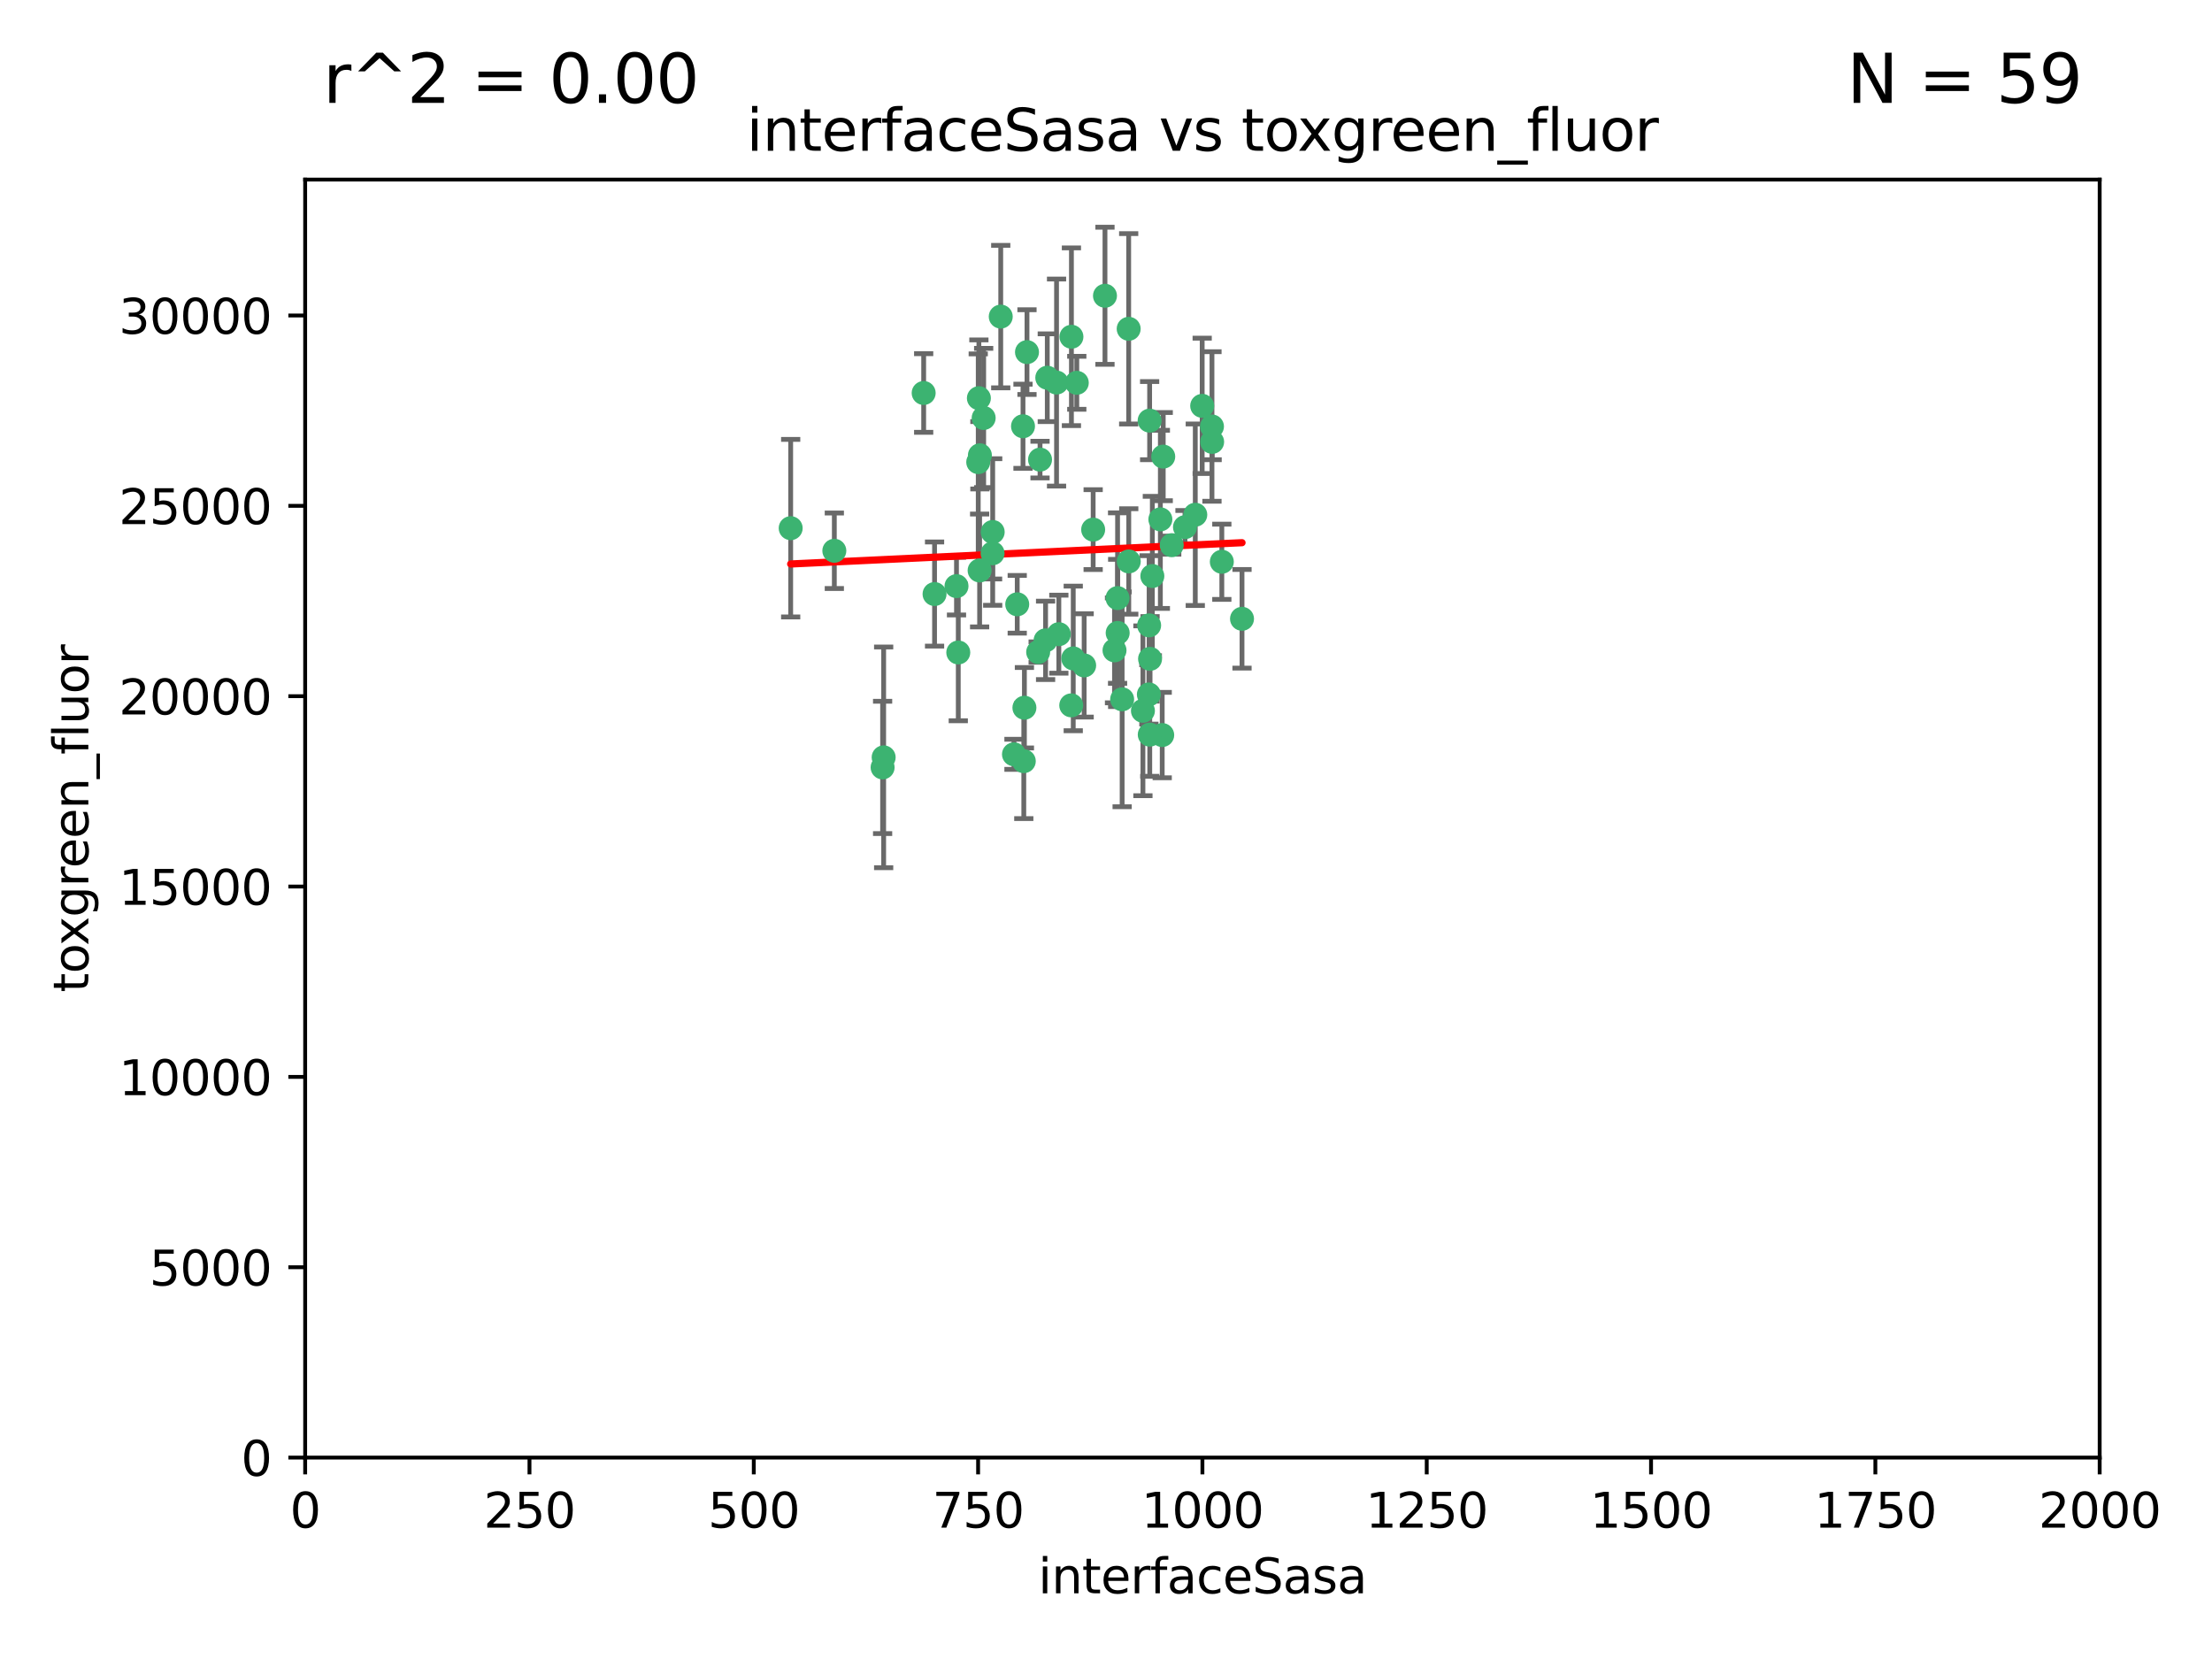 <?xml version="1.0" encoding="utf-8" standalone="no"?>
<!DOCTYPE svg PUBLIC "-//W3C//DTD SVG 1.1//EN"
  "http://www.w3.org/Graphics/SVG/1.1/DTD/svg11.dtd">
<svg xmlns:xlink="http://www.w3.org/1999/xlink" width="460.8pt" height="345.6pt" viewBox="0 0 460.8 345.6" xmlns="http://www.w3.org/2000/svg" version="1.1">
 <defs>
  <style type="text/css">*{stroke-linejoin: round; stroke-linecap: butt}</style>
 </defs>
 <g id="figure_1">
  <g id="patch_1">
   <path d="M 0 345.6 
L 460.8 345.6 
L 460.8 0 
L 0 0 
z
" style="fill: #ffffff"/>
  </g>
  <g id="axes_1">
   <g id="patch_2">
    <path d="M 63.571 303.64 
L 437.4 303.64 
L 437.4 37.411 
L 63.571 37.411 
z
" style="fill: #ffffff"/>
   </g>
   <g id="PathCollection_1">
    <defs>
     <path id="m193e4235b2" d="M 0 1.118 
C 0.297 1.118 0.581 1 0.791 0.791 
C 1 0.581 1.118 0.297 1.118 0 
C 1.118 -0.297 1 -0.581 0.791 -0.791 
C 0.581 -1 0.297 -1.118 0 -1.118 
C -0.297 -1.118 -0.581 -1 -0.791 -0.791 
C -1 -0.581 -1.118 -0.297 -1.118 0 
C -1.118 0.297 -1 0.581 -0.791 0.791 
C -0.581 1 -0.297 1.118 0 1.118 
z
" style="stroke: #3cb371"/>
    </defs>
    <g clip-path="url(#p75153ebcfb)">
     <use xlink:href="#m193e4235b2" x="242.323" y="95.12" style="fill: #3cb371; stroke: #3cb371"/>
     <use xlink:href="#m193e4235b2" x="248.998" y="107.23" style="fill: #3cb371; stroke: #3cb371"/>
     <use xlink:href="#m193e4235b2" x="239.489" y="87.626" style="fill: #3cb371; stroke: #3cb371"/>
     <use xlink:href="#m193e4235b2" x="250.437" y="84.546" style="fill: #3cb371; stroke: #3cb371"/>
     <use xlink:href="#m193e4235b2" x="218.168" y="78.686" style="fill: #3cb371; stroke: #3cb371"/>
     <use xlink:href="#m193e4235b2" x="230.187" y="61.614" style="fill: #3cb371; stroke: #3cb371"/>
     <use xlink:href="#m193e4235b2" x="240.054" y="119.997" style="fill: #3cb371; stroke: #3cb371"/>
     <use xlink:href="#m193e4235b2" x="246.854" y="109.814" style="fill: #3cb371; stroke: #3cb371"/>
     <use xlink:href="#m193e4235b2" x="239.385" y="130.275" style="fill: #3cb371; stroke: #3cb371"/>
     <use xlink:href="#m193e4235b2" x="223.198" y="70.152" style="fill: #3cb371; stroke: #3cb371"/>
     <use xlink:href="#m193e4235b2" x="258.734" y="128.909" style="fill: #3cb371; stroke: #3cb371"/>
     <use xlink:href="#m193e4235b2" x="233.762" y="145.68" style="fill: #3cb371; stroke: #3cb371"/>
     <use xlink:href="#m193e4235b2" x="235.142" y="116.959" style="fill: #3cb371; stroke: #3cb371"/>
     <use xlink:href="#m193e4235b2" x="220.097" y="79.693" style="fill: #3cb371; stroke: #3cb371"/>
     <use xlink:href="#m193e4235b2" x="223.161" y="146.939" style="fill: #3cb371; stroke: #3cb371"/>
     <use xlink:href="#m193e4235b2" x="241.725" y="108.191" style="fill: #3cb371; stroke: #3cb371"/>
     <use xlink:href="#m193e4235b2" x="225.848" y="138.619" style="fill: #3cb371; stroke: #3cb371"/>
     <use xlink:href="#m193e4235b2" x="252.51" y="92.054" style="fill: #3cb371; stroke: #3cb371"/>
     <use xlink:href="#m193e4235b2" x="227.725" y="110.328" style="fill: #3cb371; stroke: #3cb371"/>
     <use xlink:href="#m193e4235b2" x="235.125" y="68.498" style="fill: #3cb371; stroke: #3cb371"/>
     <use xlink:href="#m193e4235b2" x="206.772" y="115.259" style="fill: #3cb371; stroke: #3cb371"/>
     <use xlink:href="#m193e4235b2" x="244.091" y="113.569" style="fill: #3cb371; stroke: #3cb371"/>
     <use xlink:href="#m193e4235b2" x="211.908" y="125.886" style="fill: #3cb371; stroke: #3cb371"/>
     <use xlink:href="#m193e4235b2" x="213.404" y="147.433" style="fill: #3cb371; stroke: #3cb371"/>
     <use xlink:href="#m193e4235b2" x="204.131" y="94.844" style="fill: #3cb371; stroke: #3cb371"/>
     <use xlink:href="#m193e4235b2" x="216.658" y="95.747" style="fill: #3cb371; stroke: #3cb371"/>
     <use xlink:href="#m193e4235b2" x="204.916" y="87.071" style="fill: #3cb371; stroke: #3cb371"/>
     <use xlink:href="#m193e4235b2" x="192.417" y="81.868" style="fill: #3cb371; stroke: #3cb371"/>
     <use xlink:href="#m193e4235b2" x="213.275" y="158.563" style="fill: #3cb371; stroke: #3cb371"/>
     <use xlink:href="#m193e4235b2" x="216.269" y="135.837" style="fill: #3cb371; stroke: #3cb371"/>
     <use xlink:href="#m193e4235b2" x="206.796" y="110.825" style="fill: #3cb371; stroke: #3cb371"/>
     <use xlink:href="#m193e4235b2" x="199.256" y="122.1" style="fill: #3cb371; stroke: #3cb371"/>
     <use xlink:href="#m193e4235b2" x="220.577" y="132.112" style="fill: #3cb371; stroke: #3cb371"/>
     <use xlink:href="#m193e4235b2" x="242.11" y="153.125" style="fill: #3cb371; stroke: #3cb371"/>
     <use xlink:href="#m193e4235b2" x="223.577" y="137.163" style="fill: #3cb371; stroke: #3cb371"/>
     <use xlink:href="#m193e4235b2" x="254.529" y="117.03" style="fill: #3cb371; stroke: #3cb371"/>
     <use xlink:href="#m193e4235b2" x="208.473" y="65.954" style="fill: #3cb371; stroke: #3cb371"/>
     <use xlink:href="#m193e4235b2" x="203.92" y="82.947" style="fill: #3cb371; stroke: #3cb371"/>
     <use xlink:href="#m193e4235b2" x="239.332" y="144.666" style="fill: #3cb371; stroke: #3cb371"/>
     <use xlink:href="#m193e4235b2" x="204.073" y="118.841" style="fill: #3cb371; stroke: #3cb371"/>
     <use xlink:href="#m193e4235b2" x="239.579" y="137.252" style="fill: #3cb371; stroke: #3cb371"/>
     <use xlink:href="#m193e4235b2" x="232.833" y="131.852" style="fill: #3cb371; stroke: #3cb371"/>
     <use xlink:href="#m193e4235b2" x="252.476" y="88.842" style="fill: #3cb371; stroke: #3cb371"/>
     <use xlink:href="#m193e4235b2" x="203.785" y="96.269" style="fill: #3cb371; stroke: #3cb371"/>
     <use xlink:href="#m193e4235b2" x="213.94" y="73.353" style="fill: #3cb371; stroke: #3cb371"/>
     <use xlink:href="#m193e4235b2" x="194.686" y="123.75" style="fill: #3cb371; stroke: #3cb371"/>
     <use xlink:href="#m193e4235b2" x="183.864" y="159.868" style="fill: #3cb371; stroke: #3cb371"/>
     <use xlink:href="#m193e4235b2" x="213.11" y="88.797" style="fill: #3cb371; stroke: #3cb371"/>
     <use xlink:href="#m193e4235b2" x="211.23" y="157.137" style="fill: #3cb371; stroke: #3cb371"/>
     <use xlink:href="#m193e4235b2" x="238.093" y="148.071" style="fill: #3cb371; stroke: #3cb371"/>
     <use xlink:href="#m193e4235b2" x="199.626" y="135.924" style="fill: #3cb371; stroke: #3cb371"/>
     <use xlink:href="#m193e4235b2" x="232.811" y="124.593" style="fill: #3cb371; stroke: #3cb371"/>
     <use xlink:href="#m193e4235b2" x="224.314" y="79.744" style="fill: #3cb371; stroke: #3cb371"/>
     <use xlink:href="#m193e4235b2" x="239.516" y="153.038" style="fill: #3cb371; stroke: #3cb371"/>
     <use xlink:href="#m193e4235b2" x="164.714" y="110.027" style="fill: #3cb371; stroke: #3cb371"/>
     <use xlink:href="#m193e4235b2" x="217.815" y="133.397" style="fill: #3cb371; stroke: #3cb371"/>
     <use xlink:href="#m193e4235b2" x="184.082" y="157.771" style="fill: #3cb371; stroke: #3cb371"/>
     <use xlink:href="#m193e4235b2" x="232.174" y="135.479" style="fill: #3cb371; stroke: #3cb371"/>
     <use xlink:href="#m193e4235b2" x="173.806" y="114.733" style="fill: #3cb371; stroke: #3cb371"/>
    </g>
   </g>
   <g id="matplotlib.axis_1">
    <g id="xtick_1">
     <g id="line2d_1">
      <defs>
       <path id="md8266cd551" d="M 0 0 
L 0 3.5 
" style="stroke: #000000; stroke-width: 0.8"/>
      </defs>
      <g>
       <use xlink:href="#md8266cd551" x="63.571" y="303.64" style="stroke: #000000; stroke-width: 0.8"/>
      </g>
     </g>
     <g id="text_1">
      <!-- 0 -->
      <g transform="translate(60.39 318.238)scale(0.1 -0.1)">
       <defs>
        <path id="DejaVuSans-30" d="M 2034 4250 
Q 1547 4250 1301 3770 
Q 1056 3291 1056 2328 
Q 1056 1369 1301 889 
Q 1547 409 2034 409 
Q 2525 409 2770 889 
Q 3016 1369 3016 2328 
Q 3016 3291 2770 3770 
Q 2525 4250 2034 4250 
z
M 2034 4750 
Q 2819 4750 3233 4129 
Q 3647 3509 3647 2328 
Q 3647 1150 3233 529 
Q 2819 -91 2034 -91 
Q 1250 -91 836 529 
Q 422 1150 422 2328 
Q 422 3509 836 4129 
Q 1250 4750 2034 4750 
z
" transform="scale(0.016)"/>
       </defs>
       <use xlink:href="#DejaVuSans-30"/>
      </g>
     </g>
    </g>
    <g id="xtick_2">
     <g id="line2d_2">
      <g>
       <use xlink:href="#md8266cd551" x="110.3" y="303.64" style="stroke: #000000; stroke-width: 0.8"/>
      </g>
     </g>
     <g id="text_2">
      <!-- 250 -->
      <g transform="translate(100.756 318.238)scale(0.1 -0.1)">
       <defs>
        <path id="DejaVuSans-32" d="M 1228 531 
L 3431 531 
L 3431 0 
L 469 0 
L 469 531 
Q 828 903 1448 1529 
Q 2069 2156 2228 2338 
Q 2531 2678 2651 2914 
Q 2772 3150 2772 3378 
Q 2772 3750 2511 3984 
Q 2250 4219 1831 4219 
Q 1534 4219 1204 4116 
Q 875 4013 500 3803 
L 500 4441 
Q 881 4594 1212 4672 
Q 1544 4750 1819 4750 
Q 2544 4750 2975 4387 
Q 3406 4025 3406 3419 
Q 3406 3131 3298 2873 
Q 3191 2616 2906 2266 
Q 2828 2175 2409 1742 
Q 1991 1309 1228 531 
z
" transform="scale(0.016)"/>
        <path id="DejaVuSans-35" d="M 691 4666 
L 3169 4666 
L 3169 4134 
L 1269 4134 
L 1269 2991 
Q 1406 3038 1543 3061 
Q 1681 3084 1819 3084 
Q 2600 3084 3056 2656 
Q 3513 2228 3513 1497 
Q 3513 744 3044 326 
Q 2575 -91 1722 -91 
Q 1428 -91 1123 -41 
Q 819 9 494 109 
L 494 744 
Q 775 591 1075 516 
Q 1375 441 1709 441 
Q 2250 441 2565 725 
Q 2881 1009 2881 1497 
Q 2881 1984 2565 2268 
Q 2250 2553 1709 2553 
Q 1456 2553 1204 2497 
Q 953 2441 691 2322 
L 691 4666 
z
" transform="scale(0.016)"/>
       </defs>
       <use xlink:href="#DejaVuSans-32"/>
       <use xlink:href="#DejaVuSans-35" x="63.623"/>
       <use xlink:href="#DejaVuSans-30" x="127.246"/>
      </g>
     </g>
    </g>
    <g id="xtick_3">
     <g id="line2d_3">
      <g>
       <use xlink:href="#md8266cd551" x="157.028" y="303.64" style="stroke: #000000; stroke-width: 0.8"/>
      </g>
     </g>
     <g id="text_3">
      <!-- 500 -->
      <g transform="translate(147.485 318.238)scale(0.1 -0.1)">
       <use xlink:href="#DejaVuSans-35"/>
       <use xlink:href="#DejaVuSans-30" x="63.623"/>
       <use xlink:href="#DejaVuSans-30" x="127.246"/>
      </g>
     </g>
    </g>
    <g id="xtick_4">
     <g id="line2d_4">
      <g>
       <use xlink:href="#md8266cd551" x="203.757" y="303.64" style="stroke: #000000; stroke-width: 0.8"/>
      </g>
     </g>
     <g id="text_4">
      <!-- 750 -->
      <g transform="translate(194.213 318.238)scale(0.1 -0.1)">
       <defs>
        <path id="DejaVuSans-37" d="M 525 4666 
L 3525 4666 
L 3525 4397 
L 1831 0 
L 1172 0 
L 2766 4134 
L 525 4134 
L 525 4666 
z
" transform="scale(0.016)"/>
       </defs>
       <use xlink:href="#DejaVuSans-37"/>
       <use xlink:href="#DejaVuSans-35" x="63.623"/>
       <use xlink:href="#DejaVuSans-30" x="127.246"/>
      </g>
     </g>
    </g>
    <g id="xtick_5">
     <g id="line2d_5">
      <g>
       <use xlink:href="#md8266cd551" x="250.486" y="303.64" style="stroke: #000000; stroke-width: 0.8"/>
      </g>
     </g>
     <g id="text_5">
      <!-- 1000 -->
      <g transform="translate(237.761 318.238)scale(0.1 -0.1)">
       <defs>
        <path id="DejaVuSans-31" d="M 794 531 
L 1825 531 
L 1825 4091 
L 703 3866 
L 703 4441 
L 1819 4666 
L 2450 4666 
L 2450 531 
L 3481 531 
L 3481 0 
L 794 0 
L 794 531 
z
" transform="scale(0.016)"/>
       </defs>
       <use xlink:href="#DejaVuSans-31"/>
       <use xlink:href="#DejaVuSans-30" x="63.623"/>
       <use xlink:href="#DejaVuSans-30" x="127.246"/>
       <use xlink:href="#DejaVuSans-30" x="190.869"/>
      </g>
     </g>
    </g>
    <g id="xtick_6">
     <g id="line2d_6">
      <g>
       <use xlink:href="#md8266cd551" x="297.214" y="303.64" style="stroke: #000000; stroke-width: 0.8"/>
      </g>
     </g>
     <g id="text_6">
      <!-- 1250 -->
      <g transform="translate(284.489 318.238)scale(0.1 -0.1)">
       <use xlink:href="#DejaVuSans-31"/>
       <use xlink:href="#DejaVuSans-32" x="63.623"/>
       <use xlink:href="#DejaVuSans-35" x="127.246"/>
       <use xlink:href="#DejaVuSans-30" x="190.869"/>
      </g>
     </g>
    </g>
    <g id="xtick_7">
     <g id="line2d_7">
      <g>
       <use xlink:href="#md8266cd551" x="343.943" y="303.64" style="stroke: #000000; stroke-width: 0.8"/>
      </g>
     </g>
     <g id="text_7">
      <!-- 1500 -->
      <g transform="translate(331.218 318.238)scale(0.1 -0.1)">
       <use xlink:href="#DejaVuSans-31"/>
       <use xlink:href="#DejaVuSans-35" x="63.623"/>
       <use xlink:href="#DejaVuSans-30" x="127.246"/>
       <use xlink:href="#DejaVuSans-30" x="190.869"/>
      </g>
     </g>
    </g>
    <g id="xtick_8">
     <g id="line2d_8">
      <g>
       <use xlink:href="#md8266cd551" x="390.671" y="303.64" style="stroke: #000000; stroke-width: 0.8"/>
      </g>
     </g>
     <g id="text_8">
      <!-- 1750 -->
      <g transform="translate(377.946 318.238)scale(0.1 -0.1)">
       <use xlink:href="#DejaVuSans-31"/>
       <use xlink:href="#DejaVuSans-37" x="63.623"/>
       <use xlink:href="#DejaVuSans-35" x="127.246"/>
       <use xlink:href="#DejaVuSans-30" x="190.869"/>
      </g>
     </g>
    </g>
    <g id="xtick_9">
     <g id="line2d_9">
      <g>
       <use xlink:href="#md8266cd551" x="437.4" y="303.64" style="stroke: #000000; stroke-width: 0.8"/>
      </g>
     </g>
     <g id="text_9">
      <!-- 2000 -->
      <g transform="translate(424.675 318.238)scale(0.1 -0.1)">
       <use xlink:href="#DejaVuSans-32"/>
       <use xlink:href="#DejaVuSans-30" x="63.623"/>
       <use xlink:href="#DejaVuSans-30" x="127.246"/>
       <use xlink:href="#DejaVuSans-30" x="190.869"/>
      </g>
     </g>
    </g>
    <g id="text_10">
     <!-- interfaceSasa -->
     <g transform="translate(216.279 331.917)scale(0.1 -0.1)">
      <defs>
       <path id="DejaVuSans-69" d="M 603 3500 
L 1178 3500 
L 1178 0 
L 603 0 
L 603 3500 
z
M 603 4863 
L 1178 4863 
L 1178 4134 
L 603 4134 
L 603 4863 
z
" transform="scale(0.016)"/>
       <path id="DejaVuSans-6e" d="M 3513 2113 
L 3513 0 
L 2938 0 
L 2938 2094 
Q 2938 2591 2744 2837 
Q 2550 3084 2163 3084 
Q 1697 3084 1428 2787 
Q 1159 2491 1159 1978 
L 1159 0 
L 581 0 
L 581 3500 
L 1159 3500 
L 1159 2956 
Q 1366 3272 1645 3428 
Q 1925 3584 2291 3584 
Q 2894 3584 3203 3211 
Q 3513 2838 3513 2113 
z
" transform="scale(0.016)"/>
       <path id="DejaVuSans-74" d="M 1172 4494 
L 1172 3500 
L 2356 3500 
L 2356 3053 
L 1172 3053 
L 1172 1153 
Q 1172 725 1289 603 
Q 1406 481 1766 481 
L 2356 481 
L 2356 0 
L 1766 0 
Q 1100 0 847 248 
Q 594 497 594 1153 
L 594 3053 
L 172 3053 
L 172 3500 
L 594 3500 
L 594 4494 
L 1172 4494 
z
" transform="scale(0.016)"/>
       <path id="DejaVuSans-65" d="M 3597 1894 
L 3597 1613 
L 953 1613 
Q 991 1019 1311 708 
Q 1631 397 2203 397 
Q 2534 397 2845 478 
Q 3156 559 3463 722 
L 3463 178 
Q 3153 47 2828 -22 
Q 2503 -91 2169 -91 
Q 1331 -91 842 396 
Q 353 884 353 1716 
Q 353 2575 817 3079 
Q 1281 3584 2069 3584 
Q 2775 3584 3186 3129 
Q 3597 2675 3597 1894 
z
M 3022 2063 
Q 3016 2534 2758 2815 
Q 2500 3097 2075 3097 
Q 1594 3097 1305 2825 
Q 1016 2553 972 2059 
L 3022 2063 
z
" transform="scale(0.016)"/>
       <path id="DejaVuSans-72" d="M 2631 2963 
Q 2534 3019 2420 3045 
Q 2306 3072 2169 3072 
Q 1681 3072 1420 2755 
Q 1159 2438 1159 1844 
L 1159 0 
L 581 0 
L 581 3500 
L 1159 3500 
L 1159 2956 
Q 1341 3275 1631 3429 
Q 1922 3584 2338 3584 
Q 2397 3584 2469 3576 
Q 2541 3569 2628 3553 
L 2631 2963 
z
" transform="scale(0.016)"/>
       <path id="DejaVuSans-66" d="M 2375 4863 
L 2375 4384 
L 1825 4384 
Q 1516 4384 1395 4259 
Q 1275 4134 1275 3809 
L 1275 3500 
L 2222 3500 
L 2222 3053 
L 1275 3053 
L 1275 0 
L 697 0 
L 697 3053 
L 147 3053 
L 147 3500 
L 697 3500 
L 697 3744 
Q 697 4328 969 4595 
Q 1241 4863 1831 4863 
L 2375 4863 
z
" transform="scale(0.016)"/>
       <path id="DejaVuSans-61" d="M 2194 1759 
Q 1497 1759 1228 1600 
Q 959 1441 959 1056 
Q 959 750 1161 570 
Q 1363 391 1709 391 
Q 2188 391 2477 730 
Q 2766 1069 2766 1631 
L 2766 1759 
L 2194 1759 
z
M 3341 1997 
L 3341 0 
L 2766 0 
L 2766 531 
Q 2569 213 2275 61 
Q 1981 -91 1556 -91 
Q 1019 -91 701 211 
Q 384 513 384 1019 
Q 384 1609 779 1909 
Q 1175 2209 1959 2209 
L 2766 2209 
L 2766 2266 
Q 2766 2663 2505 2880 
Q 2244 3097 1772 3097 
Q 1472 3097 1187 3025 
Q 903 2953 641 2809 
L 641 3341 
Q 956 3463 1253 3523 
Q 1550 3584 1831 3584 
Q 2591 3584 2966 3190 
Q 3341 2797 3341 1997 
z
" transform="scale(0.016)"/>
       <path id="DejaVuSans-63" d="M 3122 3366 
L 3122 2828 
Q 2878 2963 2633 3030 
Q 2388 3097 2138 3097 
Q 1578 3097 1268 2742 
Q 959 2388 959 1747 
Q 959 1106 1268 751 
Q 1578 397 2138 397 
Q 2388 397 2633 464 
Q 2878 531 3122 666 
L 3122 134 
Q 2881 22 2623 -34 
Q 2366 -91 2075 -91 
Q 1284 -91 818 406 
Q 353 903 353 1747 
Q 353 2603 823 3093 
Q 1294 3584 2113 3584 
Q 2378 3584 2631 3529 
Q 2884 3475 3122 3366 
z
" transform="scale(0.016)"/>
       <path id="DejaVuSans-53" d="M 3425 4513 
L 3425 3897 
Q 3066 4069 2747 4153 
Q 2428 4238 2131 4238 
Q 1616 4238 1336 4038 
Q 1056 3838 1056 3469 
Q 1056 3159 1242 3001 
Q 1428 2844 1947 2747 
L 2328 2669 
Q 3034 2534 3370 2195 
Q 3706 1856 3706 1288 
Q 3706 609 3251 259 
Q 2797 -91 1919 -91 
Q 1588 -91 1214 -16 
Q 841 59 441 206 
L 441 856 
Q 825 641 1194 531 
Q 1563 422 1919 422 
Q 2459 422 2753 634 
Q 3047 847 3047 1241 
Q 3047 1584 2836 1778 
Q 2625 1972 2144 2069 
L 1759 2144 
Q 1053 2284 737 2584 
Q 422 2884 422 3419 
Q 422 4038 858 4394 
Q 1294 4750 2059 4750 
Q 2388 4750 2728 4690 
Q 3069 4631 3425 4513 
z
" transform="scale(0.016)"/>
       <path id="DejaVuSans-73" d="M 2834 3397 
L 2834 2853 
Q 2591 2978 2328 3040 
Q 2066 3103 1784 3103 
Q 1356 3103 1142 2972 
Q 928 2841 928 2578 
Q 928 2378 1081 2264 
Q 1234 2150 1697 2047 
L 1894 2003 
Q 2506 1872 2764 1633 
Q 3022 1394 3022 966 
Q 3022 478 2636 193 
Q 2250 -91 1575 -91 
Q 1294 -91 989 -36 
Q 684 19 347 128 
L 347 722 
Q 666 556 975 473 
Q 1284 391 1588 391 
Q 1994 391 2212 530 
Q 2431 669 2431 922 
Q 2431 1156 2273 1281 
Q 2116 1406 1581 1522 
L 1381 1569 
Q 847 1681 609 1914 
Q 372 2147 372 2553 
Q 372 3047 722 3315 
Q 1072 3584 1716 3584 
Q 2034 3584 2315 3537 
Q 2597 3491 2834 3397 
z
" transform="scale(0.016)"/>
      </defs>
      <use xlink:href="#DejaVuSans-69"/>
      <use xlink:href="#DejaVuSans-6e" x="27.783"/>
      <use xlink:href="#DejaVuSans-74" x="91.162"/>
      <use xlink:href="#DejaVuSans-65" x="130.371"/>
      <use xlink:href="#DejaVuSans-72" x="191.895"/>
      <use xlink:href="#DejaVuSans-66" x="233.008"/>
      <use xlink:href="#DejaVuSans-61" x="268.213"/>
      <use xlink:href="#DejaVuSans-63" x="329.492"/>
      <use xlink:href="#DejaVuSans-65" x="384.473"/>
      <use xlink:href="#DejaVuSans-53" x="445.996"/>
      <use xlink:href="#DejaVuSans-61" x="509.473"/>
      <use xlink:href="#DejaVuSans-73" x="570.752"/>
      <use xlink:href="#DejaVuSans-61" x="622.852"/>
     </g>
    </g>
   </g>
   <g id="matplotlib.axis_2">
    <g id="ytick_1">
     <g id="line2d_10">
      <defs>
       <path id="m4b632e3b1b" d="M 0 0 
L -3.5 0 
" style="stroke: #000000; stroke-width: 0.8"/>
      </defs>
      <g>
       <use xlink:href="#m4b632e3b1b" x="63.571" y="303.64" style="stroke: #000000; stroke-width: 0.8"/>
      </g>
     </g>
     <g id="text_11">
      <!-- 0 -->
      <g transform="translate(50.209 307.439)scale(0.1 -0.1)">
       <use xlink:href="#DejaVuSans-30"/>
      </g>
     </g>
    </g>
    <g id="ytick_2">
     <g id="line2d_11">
      <g>
       <use xlink:href="#m4b632e3b1b" x="63.571" y="263.988" style="stroke: #000000; stroke-width: 0.8"/>
      </g>
     </g>
     <g id="text_12">
      <!-- 5000 -->
      <g transform="translate(31.121 267.787)scale(0.1 -0.1)">
       <use xlink:href="#DejaVuSans-35"/>
       <use xlink:href="#DejaVuSans-30" x="63.623"/>
       <use xlink:href="#DejaVuSans-30" x="127.246"/>
       <use xlink:href="#DejaVuSans-30" x="190.869"/>
      </g>
     </g>
    </g>
    <g id="ytick_3">
     <g id="line2d_12">
      <g>
       <use xlink:href="#m4b632e3b1b" x="63.571" y="224.336" style="stroke: #000000; stroke-width: 0.8"/>
      </g>
     </g>
     <g id="text_13">
      <!-- 10000 -->
      <g transform="translate(24.759 228.135)scale(0.1 -0.1)">
       <use xlink:href="#DejaVuSans-31"/>
       <use xlink:href="#DejaVuSans-30" x="63.623"/>
       <use xlink:href="#DejaVuSans-30" x="127.246"/>
       <use xlink:href="#DejaVuSans-30" x="190.869"/>
       <use xlink:href="#DejaVuSans-30" x="254.492"/>
      </g>
     </g>
    </g>
    <g id="ytick_4">
     <g id="line2d_13">
      <g>
       <use xlink:href="#m4b632e3b1b" x="63.571" y="184.684" style="stroke: #000000; stroke-width: 0.8"/>
      </g>
     </g>
     <g id="text_14">
      <!-- 15000 -->
      <g transform="translate(24.759 188.483)scale(0.1 -0.1)">
       <use xlink:href="#DejaVuSans-31"/>
       <use xlink:href="#DejaVuSans-35" x="63.623"/>
       <use xlink:href="#DejaVuSans-30" x="127.246"/>
       <use xlink:href="#DejaVuSans-30" x="190.869"/>
       <use xlink:href="#DejaVuSans-30" x="254.492"/>
      </g>
     </g>
    </g>
    <g id="ytick_5">
     <g id="line2d_14">
      <g>
       <use xlink:href="#m4b632e3b1b" x="63.571" y="145.031" style="stroke: #000000; stroke-width: 0.8"/>
      </g>
     </g>
     <g id="text_15">
      <!-- 20000 -->
      <g transform="translate(24.759 148.831)scale(0.1 -0.1)">
       <use xlink:href="#DejaVuSans-32"/>
       <use xlink:href="#DejaVuSans-30" x="63.623"/>
       <use xlink:href="#DejaVuSans-30" x="127.246"/>
       <use xlink:href="#DejaVuSans-30" x="190.869"/>
       <use xlink:href="#DejaVuSans-30" x="254.492"/>
      </g>
     </g>
    </g>
    <g id="ytick_6">
     <g id="line2d_15">
      <g>
       <use xlink:href="#m4b632e3b1b" x="63.571" y="105.379" style="stroke: #000000; stroke-width: 0.8"/>
      </g>
     </g>
     <g id="text_16">
      <!-- 25000 -->
      <g transform="translate(24.759 109.178)scale(0.1 -0.1)">
       <use xlink:href="#DejaVuSans-32"/>
       <use xlink:href="#DejaVuSans-35" x="63.623"/>
       <use xlink:href="#DejaVuSans-30" x="127.246"/>
       <use xlink:href="#DejaVuSans-30" x="190.869"/>
       <use xlink:href="#DejaVuSans-30" x="254.492"/>
      </g>
     </g>
    </g>
    <g id="ytick_7">
     <g id="line2d_16">
      <g>
       <use xlink:href="#m4b632e3b1b" x="63.571" y="65.727" style="stroke: #000000; stroke-width: 0.8"/>
      </g>
     </g>
     <g id="text_17">
      <!-- 30000 -->
      <g transform="translate(24.759 69.526)scale(0.1 -0.1)">
       <defs>
        <path id="DejaVuSans-33" d="M 2597 2516 
Q 3050 2419 3304 2112 
Q 3559 1806 3559 1356 
Q 3559 666 3084 287 
Q 2609 -91 1734 -91 
Q 1441 -91 1130 -33 
Q 819 25 488 141 
L 488 750 
Q 750 597 1062 519 
Q 1375 441 1716 441 
Q 2309 441 2620 675 
Q 2931 909 2931 1356 
Q 2931 1769 2642 2001 
Q 2353 2234 1838 2234 
L 1294 2234 
L 1294 2753 
L 1863 2753 
Q 2328 2753 2575 2939 
Q 2822 3125 2822 3475 
Q 2822 3834 2567 4026 
Q 2313 4219 1838 4219 
Q 1578 4219 1281 4162 
Q 984 4106 628 3988 
L 628 4550 
Q 988 4650 1302 4700 
Q 1616 4750 1894 4750 
Q 2613 4750 3031 4423 
Q 3450 4097 3450 3541 
Q 3450 3153 3228 2886 
Q 3006 2619 2597 2516 
z
" transform="scale(0.016)"/>
       </defs>
       <use xlink:href="#DejaVuSans-33"/>
       <use xlink:href="#DejaVuSans-30" x="63.623"/>
       <use xlink:href="#DejaVuSans-30" x="127.246"/>
       <use xlink:href="#DejaVuSans-30" x="190.869"/>
       <use xlink:href="#DejaVuSans-30" x="254.492"/>
      </g>
     </g>
    </g>
    <g id="text_18">
     <!-- toxgreen_fluor -->
     <g transform="translate(18.401 206.72)rotate(-90)scale(0.1 -0.1)">
      <defs>
       <path id="DejaVuSans-6f" d="M 1959 3097 
Q 1497 3097 1228 2736 
Q 959 2375 959 1747 
Q 959 1119 1226 758 
Q 1494 397 1959 397 
Q 2419 397 2687 759 
Q 2956 1122 2956 1747 
Q 2956 2369 2687 2733 
Q 2419 3097 1959 3097 
z
M 1959 3584 
Q 2709 3584 3137 3096 
Q 3566 2609 3566 1747 
Q 3566 888 3137 398 
Q 2709 -91 1959 -91 
Q 1206 -91 779 398 
Q 353 888 353 1747 
Q 353 2609 779 3096 
Q 1206 3584 1959 3584 
z
" transform="scale(0.016)"/>
       <path id="DejaVuSans-78" d="M 3513 3500 
L 2247 1797 
L 3578 0 
L 2900 0 
L 1881 1375 
L 863 0 
L 184 0 
L 1544 1831 
L 300 3500 
L 978 3500 
L 1906 2253 
L 2834 3500 
L 3513 3500 
z
" transform="scale(0.016)"/>
       <path id="DejaVuSans-67" d="M 2906 1791 
Q 2906 2416 2648 2759 
Q 2391 3103 1925 3103 
Q 1463 3103 1205 2759 
Q 947 2416 947 1791 
Q 947 1169 1205 825 
Q 1463 481 1925 481 
Q 2391 481 2648 825 
Q 2906 1169 2906 1791 
z
M 3481 434 
Q 3481 -459 3084 -895 
Q 2688 -1331 1869 -1331 
Q 1566 -1331 1297 -1286 
Q 1028 -1241 775 -1147 
L 775 -588 
Q 1028 -725 1275 -790 
Q 1522 -856 1778 -856 
Q 2344 -856 2625 -561 
Q 2906 -266 2906 331 
L 2906 616 
Q 2728 306 2450 153 
Q 2172 0 1784 0 
Q 1141 0 747 490 
Q 353 981 353 1791 
Q 353 2603 747 3093 
Q 1141 3584 1784 3584 
Q 2172 3584 2450 3431 
Q 2728 3278 2906 2969 
L 2906 3500 
L 3481 3500 
L 3481 434 
z
" transform="scale(0.016)"/>
       <path id="DejaVuSans-5f" d="M 3263 -1063 
L 3263 -1509 
L -63 -1509 
L -63 -1063 
L 3263 -1063 
z
" transform="scale(0.016)"/>
       <path id="DejaVuSans-6c" d="M 603 4863 
L 1178 4863 
L 1178 0 
L 603 0 
L 603 4863 
z
" transform="scale(0.016)"/>
       <path id="DejaVuSans-75" d="M 544 1381 
L 544 3500 
L 1119 3500 
L 1119 1403 
Q 1119 906 1312 657 
Q 1506 409 1894 409 
Q 2359 409 2629 706 
Q 2900 1003 2900 1516 
L 2900 3500 
L 3475 3500 
L 3475 0 
L 2900 0 
L 2900 538 
Q 2691 219 2414 64 
Q 2138 -91 1772 -91 
Q 1169 -91 856 284 
Q 544 659 544 1381 
z
M 1991 3584 
L 1991 3584 
z
" transform="scale(0.016)"/>
      </defs>
      <use xlink:href="#DejaVuSans-74"/>
      <use xlink:href="#DejaVuSans-6f" x="39.209"/>
      <use xlink:href="#DejaVuSans-78" x="97.266"/>
      <use xlink:href="#DejaVuSans-67" x="156.445"/>
      <use xlink:href="#DejaVuSans-72" x="219.922"/>
      <use xlink:href="#DejaVuSans-65" x="258.785"/>
      <use xlink:href="#DejaVuSans-65" x="320.309"/>
      <use xlink:href="#DejaVuSans-6e" x="381.832"/>
      <use xlink:href="#DejaVuSans-5f" x="445.211"/>
      <use xlink:href="#DejaVuSans-66" x="495.211"/>
      <use xlink:href="#DejaVuSans-6c" x="530.416"/>
      <use xlink:href="#DejaVuSans-75" x="558.199"/>
      <use xlink:href="#DejaVuSans-6f" x="621.578"/>
      <use xlink:href="#DejaVuSans-72" x="682.76"/>
     </g>
    </g>
   </g>
   <g id="LineCollection_1">
    <path d="M 242.323 104.304 
L 242.323 85.936 
" clip-path="url(#p75153ebcfb)" style="fill: none; stroke: #696969"/>
    <path d="M 248.998 126.137 
L 248.998 88.323 
" clip-path="url(#p75153ebcfb)" style="fill: none; stroke: #696969"/>
    <path d="M 239.489 95.764 
L 239.489 79.489 
" clip-path="url(#p75153ebcfb)" style="fill: none; stroke: #696969"/>
    <path d="M 250.437 98.644 
L 250.437 70.448 
" clip-path="url(#p75153ebcfb)" style="fill: none; stroke: #696969"/>
    <path d="M 218.168 87.827 
L 218.168 69.545 
" clip-path="url(#p75153ebcfb)" style="fill: none; stroke: #696969"/>
    <path d="M 230.187 75.896 
L 230.187 47.331 
" clip-path="url(#p75153ebcfb)" style="fill: none; stroke: #696969"/>
    <path d="M 240.054 136.594 
L 240.054 103.4 
" clip-path="url(#p75153ebcfb)" style="fill: none; stroke: #696969"/>
    <path d="M 246.854 113.284 
L 246.854 106.343 
" clip-path="url(#p75153ebcfb)" style="fill: none; stroke: #696969"/>
    <path d="M 239.385 144.789 
L 239.385 115.76 
" clip-path="url(#p75153ebcfb)" style="fill: none; stroke: #696969"/>
    <path d="M 223.198 88.667 
L 223.198 51.638 
" clip-path="url(#p75153ebcfb)" style="fill: none; stroke: #696969"/>
    <path d="M 258.734 139.184 
L 258.734 118.634 
" clip-path="url(#p75153ebcfb)" style="fill: none; stroke: #696969"/>
    <path d="M 233.762 168.055 
L 233.762 123.306 
" clip-path="url(#p75153ebcfb)" style="fill: none; stroke: #696969"/>
    <path d="M 235.142 127.938 
L 235.142 105.98 
" clip-path="url(#p75153ebcfb)" style="fill: none; stroke: #696969"/>
    <path d="M 220.097 101.259 
L 220.097 58.126 
" clip-path="url(#p75153ebcfb)" style="fill: none; stroke: #696969"/>
    <path d="M 223.161 147.532 
L 223.161 146.345 
" clip-path="url(#p75153ebcfb)" style="fill: none; stroke: #696969"/>
    <path d="M 241.725 126.744 
L 241.725 89.638 
" clip-path="url(#p75153ebcfb)" style="fill: none; stroke: #696969"/>
    <path d="M 225.848 149.38 
L 225.848 127.858 
" clip-path="url(#p75153ebcfb)" style="fill: none; stroke: #696969"/>
    <path d="M 252.51 95.764 
L 252.51 88.343 
" clip-path="url(#p75153ebcfb)" style="fill: none; stroke: #696969"/>
    <path d="M 227.725 118.648 
L 227.725 102.009 
" clip-path="url(#p75153ebcfb)" style="fill: none; stroke: #696969"/>
    <path d="M 235.125 88.327 
L 235.125 48.67 
" clip-path="url(#p75153ebcfb)" style="fill: none; stroke: #696969"/>
    <path d="M 206.772 120.615 
L 206.772 109.904 
" clip-path="url(#p75153ebcfb)" style="fill: none; stroke: #696969"/>
    <path d="M 244.091 115.454 
L 244.091 111.684 
" clip-path="url(#p75153ebcfb)" style="fill: none; stroke: #696969"/>
    <path d="M 211.908 131.895 
L 211.908 119.876 
" clip-path="url(#p75153ebcfb)" style="fill: none; stroke: #696969"/>
    <path d="M 213.404 155.811 
L 213.404 139.055 
" clip-path="url(#p75153ebcfb)" style="fill: none; stroke: #696969"/>
    <path d="M 204.131 101.864 
L 204.131 87.824 
" clip-path="url(#p75153ebcfb)" style="fill: none; stroke: #696969"/>
    <path d="M 216.658 99.567 
L 216.658 91.927 
" clip-path="url(#p75153ebcfb)" style="fill: none; stroke: #696969"/>
    <path d="M 204.916 101.573 
L 204.916 72.568 
" clip-path="url(#p75153ebcfb)" style="fill: none; stroke: #696969"/>
    <path d="M 192.417 90.058 
L 192.417 73.677 
" clip-path="url(#p75153ebcfb)" style="fill: none; stroke: #696969"/>
    <path d="M 213.275 170.53 
L 213.275 146.597 
" clip-path="url(#p75153ebcfb)" style="fill: none; stroke: #696969"/>
    <path d="M 216.269 137.965 
L 216.269 133.71 
" clip-path="url(#p75153ebcfb)" style="fill: none; stroke: #696969"/>
    <path d="M 206.796 126.093 
L 206.796 95.557 
" clip-path="url(#p75153ebcfb)" style="fill: none; stroke: #696969"/>
    <path d="M 199.256 128.11 
L 199.256 116.09 
" clip-path="url(#p75153ebcfb)" style="fill: none; stroke: #696969"/>
    <path d="M 220.577 140.239 
L 220.577 123.985 
" clip-path="url(#p75153ebcfb)" style="fill: none; stroke: #696969"/>
    <path d="M 242.11 162.021 
L 242.11 144.23 
" clip-path="url(#p75153ebcfb)" style="fill: none; stroke: #696969"/>
    <path d="M 223.577 152.223 
L 223.577 122.103 
" clip-path="url(#p75153ebcfb)" style="fill: none; stroke: #696969"/>
    <path d="M 254.529 124.867 
L 254.529 109.193 
" clip-path="url(#p75153ebcfb)" style="fill: none; stroke: #696969"/>
    <path d="M 208.473 80.795 
L 208.473 51.112 
" clip-path="url(#p75153ebcfb)" style="fill: none; stroke: #696969"/>
    <path d="M 203.92 95.088 
L 203.92 70.806 
" clip-path="url(#p75153ebcfb)" style="fill: none; stroke: #696969"/>
    <path d="M 239.332 150.84 
L 239.332 138.491 
" clip-path="url(#p75153ebcfb)" style="fill: none; stroke: #696969"/>
    <path d="M 204.073 130.595 
L 204.073 107.086 
" clip-path="url(#p75153ebcfb)" style="fill: none; stroke: #696969"/>
    <path d="M 239.579 146.061 
L 239.579 128.442 
" clip-path="url(#p75153ebcfb)" style="fill: none; stroke: #696969"/>
    <path d="M 232.833 147.186 
L 232.833 116.517 
" clip-path="url(#p75153ebcfb)" style="fill: none; stroke: #696969"/>
    <path d="M 252.476 104.418 
L 252.476 73.266 
" clip-path="url(#p75153ebcfb)" style="fill: none; stroke: #696969"/>
    <path d="M 203.785 118.817 
L 203.785 73.721 
" clip-path="url(#p75153ebcfb)" style="fill: none; stroke: #696969"/>
    <path d="M 213.94 82.18 
L 213.94 64.525 
" clip-path="url(#p75153ebcfb)" style="fill: none; stroke: #696969"/>
    <path d="M 194.686 134.6 
L 194.686 112.901 
" clip-path="url(#p75153ebcfb)" style="fill: none; stroke: #696969"/>
    <path d="M 183.864 173.65 
L 183.864 146.085 
" clip-path="url(#p75153ebcfb)" style="fill: none; stroke: #696969"/>
    <path d="M 213.11 97.561 
L 213.11 80.032 
" clip-path="url(#p75153ebcfb)" style="fill: none; stroke: #696969"/>
    <path d="M 211.23 160.272 
L 211.23 154.002 
" clip-path="url(#p75153ebcfb)" style="fill: none; stroke: #696969"/>
    <path d="M 238.093 165.76 
L 238.093 130.382 
" clip-path="url(#p75153ebcfb)" style="fill: none; stroke: #696969"/>
    <path d="M 199.626 150.147 
L 199.626 121.701 
" clip-path="url(#p75153ebcfb)" style="fill: none; stroke: #696969"/>
    <path d="M 232.811 142.345 
L 232.811 106.841 
" clip-path="url(#p75153ebcfb)" style="fill: none; stroke: #696969"/>
    <path d="M 224.314 85.258 
L 224.314 74.229 
" clip-path="url(#p75153ebcfb)" style="fill: none; stroke: #696969"/>
    <path d="M 239.516 161.718 
L 239.516 144.358 
" clip-path="url(#p75153ebcfb)" style="fill: none; stroke: #696969"/>
    <path d="M 164.714 128.521 
L 164.714 91.534 
" clip-path="url(#p75153ebcfb)" style="fill: none; stroke: #696969"/>
    <path d="M 217.815 141.56 
L 217.815 125.234 
" clip-path="url(#p75153ebcfb)" style="fill: none; stroke: #696969"/>
    <path d="M 184.082 180.764 
L 184.082 134.778 
" clip-path="url(#p75153ebcfb)" style="fill: none; stroke: #696969"/>
    <path d="M 232.174 146.41 
L 232.174 124.549 
" clip-path="url(#p75153ebcfb)" style="fill: none; stroke: #696969"/>
    <path d="M 173.806 122.598 
L 173.806 106.869 
" clip-path="url(#p75153ebcfb)" style="fill: none; stroke: #696969"/>
   </g>
   <g id="line2d_17">
    <defs>
     <path id="m3185bfdef4" d="M 2 0 
L -2 -0 
" style="stroke: #696969"/>
    </defs>
    <g clip-path="url(#p75153ebcfb)">
     <use xlink:href="#m3185bfdef4" x="242.323" y="104.304" style="fill: #696969; stroke: #696969"/>
     <use xlink:href="#m3185bfdef4" x="248.998" y="126.137" style="fill: #696969; stroke: #696969"/>
     <use xlink:href="#m3185bfdef4" x="239.489" y="95.764" style="fill: #696969; stroke: #696969"/>
     <use xlink:href="#m3185bfdef4" x="250.437" y="98.644" style="fill: #696969; stroke: #696969"/>
     <use xlink:href="#m3185bfdef4" x="218.168" y="87.827" style="fill: #696969; stroke: #696969"/>
     <use xlink:href="#m3185bfdef4" x="230.187" y="75.896" style="fill: #696969; stroke: #696969"/>
     <use xlink:href="#m3185bfdef4" x="240.054" y="136.594" style="fill: #696969; stroke: #696969"/>
     <use xlink:href="#m3185bfdef4" x="246.854" y="113.284" style="fill: #696969; stroke: #696969"/>
     <use xlink:href="#m3185bfdef4" x="239.385" y="144.789" style="fill: #696969; stroke: #696969"/>
     <use xlink:href="#m3185bfdef4" x="223.198" y="88.667" style="fill: #696969; stroke: #696969"/>
     <use xlink:href="#m3185bfdef4" x="258.734" y="139.184" style="fill: #696969; stroke: #696969"/>
     <use xlink:href="#m3185bfdef4" x="233.762" y="168.055" style="fill: #696969; stroke: #696969"/>
     <use xlink:href="#m3185bfdef4" x="235.142" y="127.938" style="fill: #696969; stroke: #696969"/>
     <use xlink:href="#m3185bfdef4" x="220.097" y="101.259" style="fill: #696969; stroke: #696969"/>
     <use xlink:href="#m3185bfdef4" x="223.161" y="147.532" style="fill: #696969; stroke: #696969"/>
     <use xlink:href="#m3185bfdef4" x="241.725" y="126.744" style="fill: #696969; stroke: #696969"/>
     <use xlink:href="#m3185bfdef4" x="225.848" y="149.38" style="fill: #696969; stroke: #696969"/>
     <use xlink:href="#m3185bfdef4" x="252.51" y="95.764" style="fill: #696969; stroke: #696969"/>
     <use xlink:href="#m3185bfdef4" x="227.725" y="118.648" style="fill: #696969; stroke: #696969"/>
     <use xlink:href="#m3185bfdef4" x="235.125" y="88.327" style="fill: #696969; stroke: #696969"/>
     <use xlink:href="#m3185bfdef4" x="206.772" y="120.615" style="fill: #696969; stroke: #696969"/>
     <use xlink:href="#m3185bfdef4" x="244.091" y="115.454" style="fill: #696969; stroke: #696969"/>
     <use xlink:href="#m3185bfdef4" x="211.908" y="131.895" style="fill: #696969; stroke: #696969"/>
     <use xlink:href="#m3185bfdef4" x="213.404" y="155.811" style="fill: #696969; stroke: #696969"/>
     <use xlink:href="#m3185bfdef4" x="204.131" y="101.864" style="fill: #696969; stroke: #696969"/>
     <use xlink:href="#m3185bfdef4" x="216.658" y="99.567" style="fill: #696969; stroke: #696969"/>
     <use xlink:href="#m3185bfdef4" x="204.916" y="101.573" style="fill: #696969; stroke: #696969"/>
     <use xlink:href="#m3185bfdef4" x="192.417" y="90.058" style="fill: #696969; stroke: #696969"/>
     <use xlink:href="#m3185bfdef4" x="213.275" y="170.53" style="fill: #696969; stroke: #696969"/>
     <use xlink:href="#m3185bfdef4" x="216.269" y="137.965" style="fill: #696969; stroke: #696969"/>
     <use xlink:href="#m3185bfdef4" x="206.796" y="126.093" style="fill: #696969; stroke: #696969"/>
     <use xlink:href="#m3185bfdef4" x="199.256" y="128.11" style="fill: #696969; stroke: #696969"/>
     <use xlink:href="#m3185bfdef4" x="220.577" y="140.239" style="fill: #696969; stroke: #696969"/>
     <use xlink:href="#m3185bfdef4" x="242.11" y="162.021" style="fill: #696969; stroke: #696969"/>
     <use xlink:href="#m3185bfdef4" x="223.577" y="152.223" style="fill: #696969; stroke: #696969"/>
     <use xlink:href="#m3185bfdef4" x="254.529" y="124.867" style="fill: #696969; stroke: #696969"/>
     <use xlink:href="#m3185bfdef4" x="208.473" y="80.795" style="fill: #696969; stroke: #696969"/>
     <use xlink:href="#m3185bfdef4" x="203.92" y="95.088" style="fill: #696969; stroke: #696969"/>
     <use xlink:href="#m3185bfdef4" x="239.332" y="150.84" style="fill: #696969; stroke: #696969"/>
     <use xlink:href="#m3185bfdef4" x="204.073" y="130.595" style="fill: #696969; stroke: #696969"/>
     <use xlink:href="#m3185bfdef4" x="239.579" y="146.061" style="fill: #696969; stroke: #696969"/>
     <use xlink:href="#m3185bfdef4" x="232.833" y="147.186" style="fill: #696969; stroke: #696969"/>
     <use xlink:href="#m3185bfdef4" x="252.476" y="104.418" style="fill: #696969; stroke: #696969"/>
     <use xlink:href="#m3185bfdef4" x="203.785" y="118.817" style="fill: #696969; stroke: #696969"/>
     <use xlink:href="#m3185bfdef4" x="213.94" y="82.18" style="fill: #696969; stroke: #696969"/>
     <use xlink:href="#m3185bfdef4" x="194.686" y="134.6" style="fill: #696969; stroke: #696969"/>
     <use xlink:href="#m3185bfdef4" x="183.864" y="173.65" style="fill: #696969; stroke: #696969"/>
     <use xlink:href="#m3185bfdef4" x="213.11" y="97.561" style="fill: #696969; stroke: #696969"/>
     <use xlink:href="#m3185bfdef4" x="211.23" y="160.272" style="fill: #696969; stroke: #696969"/>
     <use xlink:href="#m3185bfdef4" x="238.093" y="165.76" style="fill: #696969; stroke: #696969"/>
     <use xlink:href="#m3185bfdef4" x="199.626" y="150.147" style="fill: #696969; stroke: #696969"/>
     <use xlink:href="#m3185bfdef4" x="232.811" y="142.345" style="fill: #696969; stroke: #696969"/>
     <use xlink:href="#m3185bfdef4" x="224.314" y="85.258" style="fill: #696969; stroke: #696969"/>
     <use xlink:href="#m3185bfdef4" x="239.516" y="161.718" style="fill: #696969; stroke: #696969"/>
     <use xlink:href="#m3185bfdef4" x="164.714" y="128.521" style="fill: #696969; stroke: #696969"/>
     <use xlink:href="#m3185bfdef4" x="217.815" y="141.56" style="fill: #696969; stroke: #696969"/>
     <use xlink:href="#m3185bfdef4" x="184.082" y="180.764" style="fill: #696969; stroke: #696969"/>
     <use xlink:href="#m3185bfdef4" x="232.174" y="146.41" style="fill: #696969; stroke: #696969"/>
     <use xlink:href="#m3185bfdef4" x="173.806" y="122.598" style="fill: #696969; stroke: #696969"/>
    </g>
   </g>
   <g id="line2d_18">
    <g clip-path="url(#p75153ebcfb)">
     <use xlink:href="#m3185bfdef4" x="242.323" y="85.936" style="fill: #696969; stroke: #696969"/>
     <use xlink:href="#m3185bfdef4" x="248.998" y="88.323" style="fill: #696969; stroke: #696969"/>
     <use xlink:href="#m3185bfdef4" x="239.489" y="79.489" style="fill: #696969; stroke: #696969"/>
     <use xlink:href="#m3185bfdef4" x="250.437" y="70.448" style="fill: #696969; stroke: #696969"/>
     <use xlink:href="#m3185bfdef4" x="218.168" y="69.545" style="fill: #696969; stroke: #696969"/>
     <use xlink:href="#m3185bfdef4" x="230.187" y="47.331" style="fill: #696969; stroke: #696969"/>
     <use xlink:href="#m3185bfdef4" x="240.054" y="103.4" style="fill: #696969; stroke: #696969"/>
     <use xlink:href="#m3185bfdef4" x="246.854" y="106.343" style="fill: #696969; stroke: #696969"/>
     <use xlink:href="#m3185bfdef4" x="239.385" y="115.76" style="fill: #696969; stroke: #696969"/>
     <use xlink:href="#m3185bfdef4" x="223.198" y="51.638" style="fill: #696969; stroke: #696969"/>
     <use xlink:href="#m3185bfdef4" x="258.734" y="118.634" style="fill: #696969; stroke: #696969"/>
     <use xlink:href="#m3185bfdef4" x="233.762" y="123.306" style="fill: #696969; stroke: #696969"/>
     <use xlink:href="#m3185bfdef4" x="235.142" y="105.98" style="fill: #696969; stroke: #696969"/>
     <use xlink:href="#m3185bfdef4" x="220.097" y="58.126" style="fill: #696969; stroke: #696969"/>
     <use xlink:href="#m3185bfdef4" x="223.161" y="146.345" style="fill: #696969; stroke: #696969"/>
     <use xlink:href="#m3185bfdef4" x="241.725" y="89.638" style="fill: #696969; stroke: #696969"/>
     <use xlink:href="#m3185bfdef4" x="225.848" y="127.858" style="fill: #696969; stroke: #696969"/>
     <use xlink:href="#m3185bfdef4" x="252.51" y="88.343" style="fill: #696969; stroke: #696969"/>
     <use xlink:href="#m3185bfdef4" x="227.725" y="102.009" style="fill: #696969; stroke: #696969"/>
     <use xlink:href="#m3185bfdef4" x="235.125" y="48.67" style="fill: #696969; stroke: #696969"/>
     <use xlink:href="#m3185bfdef4" x="206.772" y="109.904" style="fill: #696969; stroke: #696969"/>
     <use xlink:href="#m3185bfdef4" x="244.091" y="111.684" style="fill: #696969; stroke: #696969"/>
     <use xlink:href="#m3185bfdef4" x="211.908" y="119.876" style="fill: #696969; stroke: #696969"/>
     <use xlink:href="#m3185bfdef4" x="213.404" y="139.055" style="fill: #696969; stroke: #696969"/>
     <use xlink:href="#m3185bfdef4" x="204.131" y="87.824" style="fill: #696969; stroke: #696969"/>
     <use xlink:href="#m3185bfdef4" x="216.658" y="91.927" style="fill: #696969; stroke: #696969"/>
     <use xlink:href="#m3185bfdef4" x="204.916" y="72.568" style="fill: #696969; stroke: #696969"/>
     <use xlink:href="#m3185bfdef4" x="192.417" y="73.677" style="fill: #696969; stroke: #696969"/>
     <use xlink:href="#m3185bfdef4" x="213.275" y="146.597" style="fill: #696969; stroke: #696969"/>
     <use xlink:href="#m3185bfdef4" x="216.269" y="133.71" style="fill: #696969; stroke: #696969"/>
     <use xlink:href="#m3185bfdef4" x="206.796" y="95.557" style="fill: #696969; stroke: #696969"/>
     <use xlink:href="#m3185bfdef4" x="199.256" y="116.09" style="fill: #696969; stroke: #696969"/>
     <use xlink:href="#m3185bfdef4" x="220.577" y="123.985" style="fill: #696969; stroke: #696969"/>
     <use xlink:href="#m3185bfdef4" x="242.11" y="144.23" style="fill: #696969; stroke: #696969"/>
     <use xlink:href="#m3185bfdef4" x="223.577" y="122.103" style="fill: #696969; stroke: #696969"/>
     <use xlink:href="#m3185bfdef4" x="254.529" y="109.193" style="fill: #696969; stroke: #696969"/>
     <use xlink:href="#m3185bfdef4" x="208.473" y="51.112" style="fill: #696969; stroke: #696969"/>
     <use xlink:href="#m3185bfdef4" x="203.92" y="70.806" style="fill: #696969; stroke: #696969"/>
     <use xlink:href="#m3185bfdef4" x="239.332" y="138.491" style="fill: #696969; stroke: #696969"/>
     <use xlink:href="#m3185bfdef4" x="204.073" y="107.086" style="fill: #696969; stroke: #696969"/>
     <use xlink:href="#m3185bfdef4" x="239.579" y="128.442" style="fill: #696969; stroke: #696969"/>
     <use xlink:href="#m3185bfdef4" x="232.833" y="116.517" style="fill: #696969; stroke: #696969"/>
     <use xlink:href="#m3185bfdef4" x="252.476" y="73.266" style="fill: #696969; stroke: #696969"/>
     <use xlink:href="#m3185bfdef4" x="203.785" y="73.721" style="fill: #696969; stroke: #696969"/>
     <use xlink:href="#m3185bfdef4" x="213.94" y="64.525" style="fill: #696969; stroke: #696969"/>
     <use xlink:href="#m3185bfdef4" x="194.686" y="112.901" style="fill: #696969; stroke: #696969"/>
     <use xlink:href="#m3185bfdef4" x="183.864" y="146.085" style="fill: #696969; stroke: #696969"/>
     <use xlink:href="#m3185bfdef4" x="213.11" y="80.032" style="fill: #696969; stroke: #696969"/>
     <use xlink:href="#m3185bfdef4" x="211.23" y="154.002" style="fill: #696969; stroke: #696969"/>
     <use xlink:href="#m3185bfdef4" x="238.093" y="130.382" style="fill: #696969; stroke: #696969"/>
     <use xlink:href="#m3185bfdef4" x="199.626" y="121.701" style="fill: #696969; stroke: #696969"/>
     <use xlink:href="#m3185bfdef4" x="232.811" y="106.841" style="fill: #696969; stroke: #696969"/>
     <use xlink:href="#m3185bfdef4" x="224.314" y="74.229" style="fill: #696969; stroke: #696969"/>
     <use xlink:href="#m3185bfdef4" x="239.516" y="144.358" style="fill: #696969; stroke: #696969"/>
     <use xlink:href="#m3185bfdef4" x="164.714" y="91.534" style="fill: #696969; stroke: #696969"/>
     <use xlink:href="#m3185bfdef4" x="217.815" y="125.234" style="fill: #696969; stroke: #696969"/>
     <use xlink:href="#m3185bfdef4" x="184.082" y="134.778" style="fill: #696969; stroke: #696969"/>
     <use xlink:href="#m3185bfdef4" x="232.174" y="124.549" style="fill: #696969; stroke: #696969"/>
     <use xlink:href="#m3185bfdef4" x="173.806" y="106.869" style="fill: #696969; stroke: #696969"/>
    </g>
   </g>
   <g id="line2d_19">
    <path d="M 242.323 113.826 
L 248.998 113.511 
L 239.489 113.96 
L 250.437 113.444 
L 218.168 114.966 
L 230.187 114.399 
L 240.054 113.933 
L 246.854 113.613 
L 239.385 113.965 
L 223.198 114.729 
L 258.734 113.052 
L 233.762 114.23 
L 235.142 114.165 
L 220.097 114.875 
L 223.161 114.73 
L 241.725 113.855 
L 225.848 114.604 
L 252.51 113.346 
L 227.725 114.515 
L 235.125 114.166 
L 206.772 115.503 
L 244.091 113.743 
L 211.908 115.261 
L 213.404 115.191 
L 204.131 115.628 
L 216.658 115.037 
L 204.916 115.591 
L 192.417 116.181 
L 213.275 115.197 
L 216.269 115.055 
L 206.796 115.502 
L 199.256 115.858 
L 220.577 114.852 
L 242.11 113.836 
L 223.577 114.711 
L 254.529 113.251 
L 208.473 115.423 
L 203.92 115.638 
L 239.332 113.967 
L 204.073 115.631 
L 239.579 113.956 
L 232.833 114.274 
L 252.476 113.347 
L 203.785 115.644 
L 213.94 115.165 
L 194.686 116.074 
L 183.864 116.584 
L 213.11 115.204 
L 211.23 115.293 
L 238.093 114.026 
L 199.626 115.841 
L 232.811 114.275 
L 224.314 114.676 
L 239.516 113.959 
L 164.714 117.488 
L 217.815 114.983 
L 184.082 116.574 
L 232.174 114.305 
L 173.806 117.059 
" clip-path="url(#p75153ebcfb)" style="fill: none; stroke: #ff0000; stroke-width: 1.5; stroke-linecap: square"/>
   </g>
   <g id="line2d_20">
    <defs>
     <path id="m58576057c1" d="M 0 2 
C 0.53 2 1.039 1.789 1.414 1.414 
C 1.789 1.039 2 0.53 2 0 
C 2 -0.53 1.789 -1.039 1.414 -1.414 
C 1.039 -1.789 0.53 -2 0 -2 
C -0.53 -2 -1.039 -1.789 -1.414 -1.414 
C -1.789 -1.039 -2 -0.53 -2 0 
C -2 0.53 -1.789 1.039 -1.414 1.414 
C -1.039 1.789 -0.53 2 0 2 
z
" style="stroke: #3cb371"/>
    </defs>
    <g clip-path="url(#p75153ebcfb)">
     <use xlink:href="#m58576057c1" x="242.323" y="95.12" style="fill: #3cb371; stroke: #3cb371"/>
     <use xlink:href="#m58576057c1" x="248.998" y="107.23" style="fill: #3cb371; stroke: #3cb371"/>
     <use xlink:href="#m58576057c1" x="239.489" y="87.626" style="fill: #3cb371; stroke: #3cb371"/>
     <use xlink:href="#m58576057c1" x="250.437" y="84.546" style="fill: #3cb371; stroke: #3cb371"/>
     <use xlink:href="#m58576057c1" x="218.168" y="78.686" style="fill: #3cb371; stroke: #3cb371"/>
     <use xlink:href="#m58576057c1" x="230.187" y="61.614" style="fill: #3cb371; stroke: #3cb371"/>
     <use xlink:href="#m58576057c1" x="240.054" y="119.997" style="fill: #3cb371; stroke: #3cb371"/>
     <use xlink:href="#m58576057c1" x="246.854" y="109.814" style="fill: #3cb371; stroke: #3cb371"/>
     <use xlink:href="#m58576057c1" x="239.385" y="130.275" style="fill: #3cb371; stroke: #3cb371"/>
     <use xlink:href="#m58576057c1" x="223.198" y="70.152" style="fill: #3cb371; stroke: #3cb371"/>
     <use xlink:href="#m58576057c1" x="258.734" y="128.909" style="fill: #3cb371; stroke: #3cb371"/>
     <use xlink:href="#m58576057c1" x="233.762" y="145.68" style="fill: #3cb371; stroke: #3cb371"/>
     <use xlink:href="#m58576057c1" x="235.142" y="116.959" style="fill: #3cb371; stroke: #3cb371"/>
     <use xlink:href="#m58576057c1" x="220.097" y="79.693" style="fill: #3cb371; stroke: #3cb371"/>
     <use xlink:href="#m58576057c1" x="223.161" y="146.939" style="fill: #3cb371; stroke: #3cb371"/>
     <use xlink:href="#m58576057c1" x="241.725" y="108.191" style="fill: #3cb371; stroke: #3cb371"/>
     <use xlink:href="#m58576057c1" x="225.848" y="138.619" style="fill: #3cb371; stroke: #3cb371"/>
     <use xlink:href="#m58576057c1" x="252.51" y="92.054" style="fill: #3cb371; stroke: #3cb371"/>
     <use xlink:href="#m58576057c1" x="227.725" y="110.328" style="fill: #3cb371; stroke: #3cb371"/>
     <use xlink:href="#m58576057c1" x="235.125" y="68.498" style="fill: #3cb371; stroke: #3cb371"/>
     <use xlink:href="#m58576057c1" x="206.772" y="115.259" style="fill: #3cb371; stroke: #3cb371"/>
     <use xlink:href="#m58576057c1" x="244.091" y="113.569" style="fill: #3cb371; stroke: #3cb371"/>
     <use xlink:href="#m58576057c1" x="211.908" y="125.886" style="fill: #3cb371; stroke: #3cb371"/>
     <use xlink:href="#m58576057c1" x="213.404" y="147.433" style="fill: #3cb371; stroke: #3cb371"/>
     <use xlink:href="#m58576057c1" x="204.131" y="94.844" style="fill: #3cb371; stroke: #3cb371"/>
     <use xlink:href="#m58576057c1" x="216.658" y="95.747" style="fill: #3cb371; stroke: #3cb371"/>
     <use xlink:href="#m58576057c1" x="204.916" y="87.071" style="fill: #3cb371; stroke: #3cb371"/>
     <use xlink:href="#m58576057c1" x="192.417" y="81.868" style="fill: #3cb371; stroke: #3cb371"/>
     <use xlink:href="#m58576057c1" x="213.275" y="158.563" style="fill: #3cb371; stroke: #3cb371"/>
     <use xlink:href="#m58576057c1" x="216.269" y="135.837" style="fill: #3cb371; stroke: #3cb371"/>
     <use xlink:href="#m58576057c1" x="206.796" y="110.825" style="fill: #3cb371; stroke: #3cb371"/>
     <use xlink:href="#m58576057c1" x="199.256" y="122.1" style="fill: #3cb371; stroke: #3cb371"/>
     <use xlink:href="#m58576057c1" x="220.577" y="132.112" style="fill: #3cb371; stroke: #3cb371"/>
     <use xlink:href="#m58576057c1" x="242.11" y="153.125" style="fill: #3cb371; stroke: #3cb371"/>
     <use xlink:href="#m58576057c1" x="223.577" y="137.163" style="fill: #3cb371; stroke: #3cb371"/>
     <use xlink:href="#m58576057c1" x="254.529" y="117.03" style="fill: #3cb371; stroke: #3cb371"/>
     <use xlink:href="#m58576057c1" x="208.473" y="65.954" style="fill: #3cb371; stroke: #3cb371"/>
     <use xlink:href="#m58576057c1" x="203.92" y="82.947" style="fill: #3cb371; stroke: #3cb371"/>
     <use xlink:href="#m58576057c1" x="239.332" y="144.666" style="fill: #3cb371; stroke: #3cb371"/>
     <use xlink:href="#m58576057c1" x="204.073" y="118.841" style="fill: #3cb371; stroke: #3cb371"/>
     <use xlink:href="#m58576057c1" x="239.579" y="137.252" style="fill: #3cb371; stroke: #3cb371"/>
     <use xlink:href="#m58576057c1" x="232.833" y="131.852" style="fill: #3cb371; stroke: #3cb371"/>
     <use xlink:href="#m58576057c1" x="252.476" y="88.842" style="fill: #3cb371; stroke: #3cb371"/>
     <use xlink:href="#m58576057c1" x="203.785" y="96.269" style="fill: #3cb371; stroke: #3cb371"/>
     <use xlink:href="#m58576057c1" x="213.94" y="73.353" style="fill: #3cb371; stroke: #3cb371"/>
     <use xlink:href="#m58576057c1" x="194.686" y="123.75" style="fill: #3cb371; stroke: #3cb371"/>
     <use xlink:href="#m58576057c1" x="183.864" y="159.868" style="fill: #3cb371; stroke: #3cb371"/>
     <use xlink:href="#m58576057c1" x="213.11" y="88.797" style="fill: #3cb371; stroke: #3cb371"/>
     <use xlink:href="#m58576057c1" x="211.23" y="157.137" style="fill: #3cb371; stroke: #3cb371"/>
     <use xlink:href="#m58576057c1" x="238.093" y="148.071" style="fill: #3cb371; stroke: #3cb371"/>
     <use xlink:href="#m58576057c1" x="199.626" y="135.924" style="fill: #3cb371; stroke: #3cb371"/>
     <use xlink:href="#m58576057c1" x="232.811" y="124.593" style="fill: #3cb371; stroke: #3cb371"/>
     <use xlink:href="#m58576057c1" x="224.314" y="79.744" style="fill: #3cb371; stroke: #3cb371"/>
     <use xlink:href="#m58576057c1" x="239.516" y="153.038" style="fill: #3cb371; stroke: #3cb371"/>
     <use xlink:href="#m58576057c1" x="164.714" y="110.027" style="fill: #3cb371; stroke: #3cb371"/>
     <use xlink:href="#m58576057c1" x="217.815" y="133.397" style="fill: #3cb371; stroke: #3cb371"/>
     <use xlink:href="#m58576057c1" x="184.082" y="157.771" style="fill: #3cb371; stroke: #3cb371"/>
     <use xlink:href="#m58576057c1" x="232.174" y="135.479" style="fill: #3cb371; stroke: #3cb371"/>
     <use xlink:href="#m58576057c1" x="173.806" y="114.733" style="fill: #3cb371; stroke: #3cb371"/>
    </g>
   </g>
   <g id="patch_3">
    <path d="M 63.571 303.64 
L 63.571 37.411 
" style="fill: none; stroke: #000000; stroke-width: 0.8; stroke-linejoin: miter; stroke-linecap: square"/>
   </g>
   <g id="patch_4">
    <path d="M 437.4 303.64 
L 437.4 37.411 
" style="fill: none; stroke: #000000; stroke-width: 0.8; stroke-linejoin: miter; stroke-linecap: square"/>
   </g>
   <g id="patch_5">
    <path d="M 63.571 303.64 
L 437.4 303.64 
" style="fill: none; stroke: #000000; stroke-width: 0.8; stroke-linejoin: miter; stroke-linecap: square"/>
   </g>
   <g id="patch_6">
    <path d="M 63.571 37.411 
L 437.4 37.411 
" style="fill: none; stroke: #000000; stroke-width: 0.8; stroke-linejoin: miter; stroke-linecap: square"/>
   </g>
   <g id="text_19">
    <!-- N = 59 -->
    <g transform="translate(384.743 21.426)scale(0.14 -0.14)">
     <defs>
      <path id="DejaVuSans-4e" d="M 628 4666 
L 1478 4666 
L 3547 763 
L 3547 4666 
L 4159 4666 
L 4159 0 
L 3309 0 
L 1241 3903 
L 1241 0 
L 628 0 
L 628 4666 
z
" transform="scale(0.016)"/>
      <path id="DejaVuSans-20" transform="scale(0.016)"/>
      <path id="DejaVuSans-3d" d="M 678 2906 
L 4684 2906 
L 4684 2381 
L 678 2381 
L 678 2906 
z
M 678 1631 
L 4684 1631 
L 4684 1100 
L 678 1100 
L 678 1631 
z
" transform="scale(0.016)"/>
      <path id="DejaVuSans-39" d="M 703 97 
L 703 672 
Q 941 559 1184 500 
Q 1428 441 1663 441 
Q 2288 441 2617 861 
Q 2947 1281 2994 2138 
Q 2813 1869 2534 1725 
Q 2256 1581 1919 1581 
Q 1219 1581 811 2004 
Q 403 2428 403 3163 
Q 403 3881 828 4315 
Q 1253 4750 1959 4750 
Q 2769 4750 3195 4129 
Q 3622 3509 3622 2328 
Q 3622 1225 3098 567 
Q 2575 -91 1691 -91 
Q 1453 -91 1209 -44 
Q 966 3 703 97 
z
M 1959 2075 
Q 2384 2075 2632 2365 
Q 2881 2656 2881 3163 
Q 2881 3666 2632 3958 
Q 2384 4250 1959 4250 
Q 1534 4250 1286 3958 
Q 1038 3666 1038 3163 
Q 1038 2656 1286 2365 
Q 1534 2075 1959 2075 
z
" transform="scale(0.016)"/>
     </defs>
     <use xlink:href="#DejaVuSans-4e"/>
     <use xlink:href="#DejaVuSans-20" x="74.805"/>
     <use xlink:href="#DejaVuSans-3d" x="106.592"/>
     <use xlink:href="#DejaVuSans-20" x="190.381"/>
     <use xlink:href="#DejaVuSans-35" x="222.168"/>
     <use xlink:href="#DejaVuSans-39" x="285.791"/>
    </g>
   </g>
   <g id="text_20">
    <!-- r^2 = 0.00 -->
    <g transform="translate(67.31 21.426)scale(0.14 -0.14)">
     <defs>
      <path id="DejaVuSans-5e" d="M 2988 4666 
L 4684 2925 
L 4056 2925 
L 2681 4159 
L 1306 2925 
L 678 2925 
L 2375 4666 
L 2988 4666 
z
" transform="scale(0.016)"/>
      <path id="DejaVuSans-2e" d="M 684 794 
L 1344 794 
L 1344 0 
L 684 0 
L 684 794 
z
" transform="scale(0.016)"/>
     </defs>
     <use xlink:href="#DejaVuSans-72"/>
     <use xlink:href="#DejaVuSans-5e" x="41.113"/>
     <use xlink:href="#DejaVuSans-32" x="124.902"/>
     <use xlink:href="#DejaVuSans-20" x="188.525"/>
     <use xlink:href="#DejaVuSans-3d" x="220.312"/>
     <use xlink:href="#DejaVuSans-20" x="304.102"/>
     <use xlink:href="#DejaVuSans-30" x="335.889"/>
     <use xlink:href="#DejaVuSans-2e" x="399.512"/>
     <use xlink:href="#DejaVuSans-30" x="431.299"/>
     <use xlink:href="#DejaVuSans-30" x="494.922"/>
    </g>
   </g>
   <g id="text_21">
    <!-- interfaceSasa vs toxgreen_fluor -->
    <g transform="translate(155.513 31.411)scale(0.12 -0.12)">
     <defs>
      <path id="DejaVuSans-76" d="M 191 3500 
L 800 3500 
L 1894 563 
L 2988 3500 
L 3597 3500 
L 2284 0 
L 1503 0 
L 191 3500 
z
" transform="scale(0.016)"/>
     </defs>
     <use xlink:href="#DejaVuSans-69"/>
     <use xlink:href="#DejaVuSans-6e" x="27.783"/>
     <use xlink:href="#DejaVuSans-74" x="91.162"/>
     <use xlink:href="#DejaVuSans-65" x="130.371"/>
     <use xlink:href="#DejaVuSans-72" x="191.895"/>
     <use xlink:href="#DejaVuSans-66" x="233.008"/>
     <use xlink:href="#DejaVuSans-61" x="268.213"/>
     <use xlink:href="#DejaVuSans-63" x="329.492"/>
     <use xlink:href="#DejaVuSans-65" x="384.473"/>
     <use xlink:href="#DejaVuSans-53" x="445.996"/>
     <use xlink:href="#DejaVuSans-61" x="509.473"/>
     <use xlink:href="#DejaVuSans-73" x="570.752"/>
     <use xlink:href="#DejaVuSans-61" x="622.852"/>
     <use xlink:href="#DejaVuSans-20" x="684.131"/>
     <use xlink:href="#DejaVuSans-76" x="715.918"/>
     <use xlink:href="#DejaVuSans-73" x="775.098"/>
     <use xlink:href="#DejaVuSans-20" x="827.197"/>
     <use xlink:href="#DejaVuSans-74" x="858.984"/>
     <use xlink:href="#DejaVuSans-6f" x="898.193"/>
     <use xlink:href="#DejaVuSans-78" x="956.25"/>
     <use xlink:href="#DejaVuSans-67" x="1015.43"/>
     <use xlink:href="#DejaVuSans-72" x="1078.906"/>
     <use xlink:href="#DejaVuSans-65" x="1117.77"/>
     <use xlink:href="#DejaVuSans-65" x="1179.293"/>
     <use xlink:href="#DejaVuSans-6e" x="1240.816"/>
     <use xlink:href="#DejaVuSans-5f" x="1304.195"/>
     <use xlink:href="#DejaVuSans-66" x="1354.195"/>
     <use xlink:href="#DejaVuSans-6c" x="1389.4"/>
     <use xlink:href="#DejaVuSans-75" x="1417.184"/>
     <use xlink:href="#DejaVuSans-6f" x="1480.562"/>
     <use xlink:href="#DejaVuSans-72" x="1541.744"/>
    </g>
   </g>
  </g>
 </g>
 <defs>
  <clipPath id="p75153ebcfb">
   <rect x="63.571" y="37.411" width="373.829" height="266.229"/>
  </clipPath>
 </defs>
</svg>
